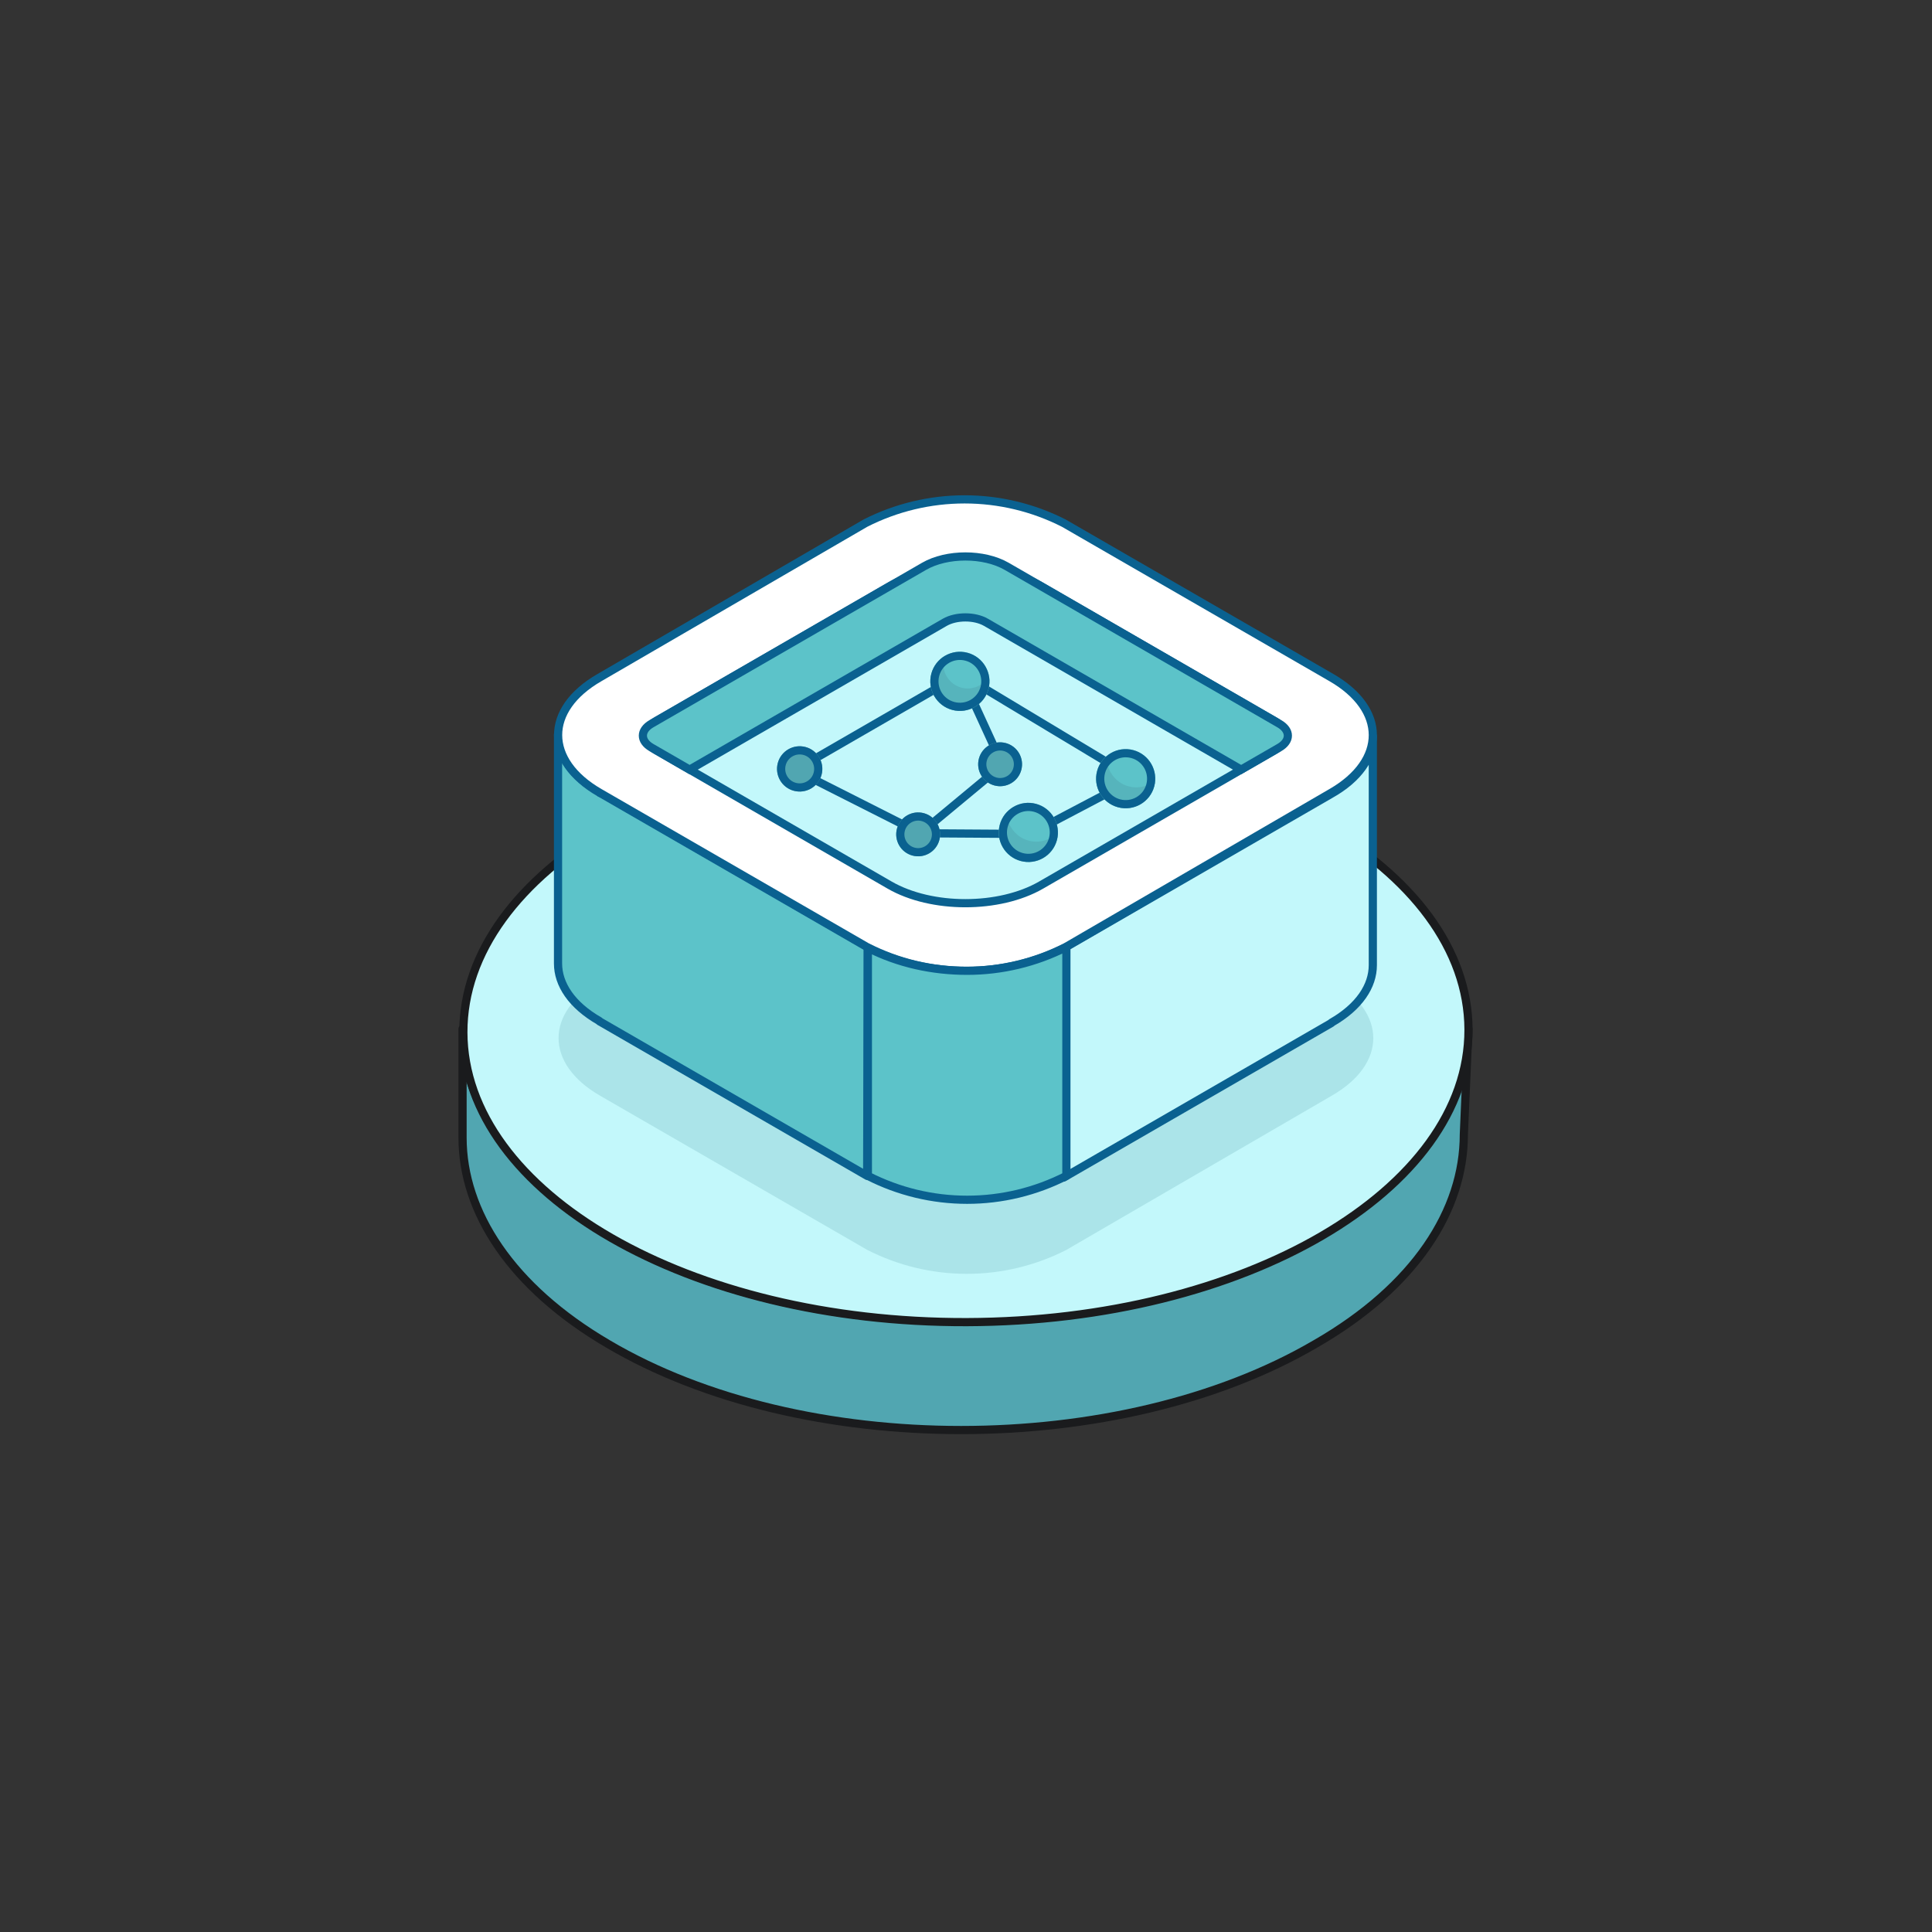 <svg width="236" height="236" viewBox="0 0 236 236" fill="none" xmlns="http://www.w3.org/2000/svg">
<rect x="0" y="0" width="236" height="236" fill="#333333" stroke="none"/>
<path d="M56.502 125.678L56.502 138.961C56.502 148.06 62.464 157.232 74.242 164.148C98.015 178.197 136.726 178.197 160.714 164.148C172.851 157.159 178.812 147.842 178.812 138.597L179.372 125.663C179.372 134.908 172.78 143.804 160.714 150.865C136.726 164.914 98.015 164.914 74.242 150.865C62.464 143.877 56.502 134.777 56.502 125.678Z" fill="#51A6B1" stroke="#1A1B1D" stroke-linejoin="round"/>
<path d="M56.601 126.111C56.545 106.469 83.985 90.469 117.89 90.372C151.795 90.276 179.326 106.121 179.382 125.763C179.437 145.405 151.997 161.406 118.092 161.502C84.187 161.598 56.656 145.753 56.601 126.111Z" fill="#C3F8FB" stroke="#1A1B1D"/>
<path opacity="0.2" d="M162.697 119.785C169.419 123.661 169.454 129.938 162.697 133.831L130.233 152.695C126.474 154.607 122.317 155.603 118.1 155.603C113.883 155.603 109.725 154.607 105.967 152.695L73.28 133.831C66.574 129.955 66.523 123.678 73.28 119.785L105.761 100.92C109.517 99.009 113.671 98.013 117.885 98.013C122.099 98.013 126.254 99.009 130.01 100.92L162.697 119.785Z" fill="#4C99A4"/>
<path fill-rule="evenodd" clip-rule="evenodd" d="M68.165 89.735V117.689C68.165 120.223 69.818 122.774 73.224 124.723L73.224 124.754L105.928 143.635L105.996 115.682L73.31 96.8L73.309 96.868V96.8C69.879 94.88 68.165 92.29 68.165 89.735Z" fill="#5CC3C9"/>
<path d="M68.665 89.735C68.665 89.458 68.441 89.235 68.165 89.235C67.888 89.235 67.665 89.458 67.665 89.735H68.665ZM73.224 124.723L73.724 124.724C73.725 124.544 73.628 124.378 73.472 124.289L73.224 124.723ZM73.224 124.754L72.724 124.752C72.723 124.932 72.819 125.097 72.974 125.187L73.224 124.754ZM105.928 143.635L105.678 144.068C105.832 144.158 106.023 144.158 106.177 144.069C106.332 143.98 106.427 143.815 106.428 143.637L105.928 143.635ZM105.996 115.682L106.496 115.683C106.497 115.504 106.401 115.339 106.246 115.249L105.996 115.682ZM73.31 96.8L73.56 96.367C73.405 96.278 73.215 96.278 73.06 96.367C72.906 96.456 72.81 96.621 72.81 96.799L73.31 96.8ZM73.309 96.868H72.809C72.809 97.144 73.033 97.367 73.309 97.368C73.585 97.368 73.808 97.145 73.809 96.869L73.309 96.868ZM73.309 96.8H73.809C73.809 96.619 73.712 96.453 73.554 96.364L73.309 96.8ZM68.665 117.689V89.735H67.665V117.689H68.665ZM73.472 124.289C70.16 122.394 68.665 119.983 68.665 117.689H67.665C67.665 120.463 69.475 123.154 72.976 125.157L73.472 124.289ZM73.724 124.755L73.724 124.724L72.724 124.721L72.724 124.752L73.724 124.755ZM106.178 143.202L73.474 124.321L72.974 125.187L105.678 144.068L106.178 143.202ZM105.496 115.681L105.428 143.634L106.428 143.637L106.496 115.683L105.496 115.681ZM73.059 97.233L105.746 116.115L106.246 115.249L73.56 96.367L73.059 97.233ZM73.809 96.869L73.81 96.802L72.81 96.799L72.809 96.866L73.809 96.869ZM72.809 96.8V96.868H73.809V96.8H72.809ZM67.665 89.735C67.665 92.533 69.541 95.263 73.065 97.237L73.554 96.364C70.218 94.496 68.665 92.046 68.665 89.735H67.665Z" fill="#0A6190"/>
<path fill-rule="evenodd" clip-rule="evenodd" d="M167.695 89.941V117.895C167.695 120.429 166.042 122.98 162.636 124.929L162.636 124.96L129.932 143.842L129.864 115.888L162.55 97.007L162.551 97.007V97.007C165.98 95.086 167.695 92.496 167.695 89.941Z" fill="#C3F8FB"/>
<path d="M167.195 89.941C167.195 89.665 167.419 89.441 167.695 89.441C167.971 89.441 168.195 89.665 168.195 89.941H167.195ZM162.636 124.929L162.136 124.93C162.136 124.75 162.232 124.584 162.388 124.495L162.636 124.929ZM162.636 124.96L163.136 124.959C163.137 125.138 163.042 125.304 162.886 125.393L162.636 124.96ZM129.932 143.842L130.182 144.275C130.028 144.364 129.838 144.364 129.683 144.275C129.528 144.186 129.433 144.021 129.432 143.843L129.932 143.842ZM129.864 115.888L129.364 115.889C129.363 115.71 129.459 115.545 129.614 115.455L129.864 115.888ZM162.55 97.007L162.898 97.367C162.868 97.395 162.836 97.419 162.801 97.44L162.55 97.007ZM162.551 97.007L162.204 96.647C162.348 96.507 162.562 96.468 162.746 96.546C162.931 96.625 163.051 96.806 163.051 97.007H162.551ZM162.551 97.007L162.795 97.443C162.64 97.53 162.451 97.528 162.298 97.438C162.145 97.348 162.051 97.184 162.051 97.007H162.551ZM167.195 117.895V89.941H168.195V117.895H167.195ZM162.388 124.495C165.7 122.6 167.195 120.189 167.195 117.895H168.195C168.195 120.669 166.385 123.36 162.885 125.363L162.388 124.495ZM162.136 124.962L162.136 124.93L163.136 124.927L163.136 124.959L162.136 124.962ZM129.682 143.409L162.386 124.527L162.886 125.393L130.182 144.275L129.682 143.409ZM130.364 115.887L130.432 143.84L129.432 143.843L129.364 115.889L130.364 115.887ZM162.801 97.44L130.114 116.321L129.614 115.455L162.3 96.574L162.801 97.44ZM162.898 97.367L162.898 97.367L162.203 96.647L162.204 96.647L162.898 97.367ZM162.051 97.007V97.007H163.051V97.007H162.051ZM168.195 89.941C168.195 92.74 166.319 95.469 162.795 97.443L162.306 96.57C165.642 94.703 167.195 92.253 167.195 89.941H168.195Z" fill="#0A6190"/>
<path d="M162.641 82.772C169.363 86.648 169.397 92.925 162.641 96.818L130.177 115.682C126.418 117.594 122.26 118.59 118.043 118.59C113.827 118.59 109.669 117.594 105.91 115.682L73.224 96.818C66.518 92.942 66.467 86.665 73.224 82.772L105.705 63.907C109.461 61.996 113.615 61 117.829 61C122.043 61 126.198 61.996 129.954 63.907L162.641 82.772Z" fill="white" stroke="#0A6190" stroke-linejoin="round"/>
<path d="M130.262 115.682V143.635C126.509 145.555 122.353 146.555 118.138 146.555C113.922 146.555 109.767 145.555 106.013 143.635V115.781C109.77 117.689 113.924 118.585 118.138 118.585C122.351 118.585 126.506 117.591 130.262 115.682Z" fill="#5CC3C9" stroke="#0A6190" stroke-linejoin="round"/>
<path d="M127.172 71.605C122.064 68.656 113.782 68.656 108.674 71.605L80.135 88.081C78.432 89.064 78.432 90.658 80.135 91.641L108.674 108.117C113.782 111.066 122.064 111.066 127.172 108.117L155.712 91.641C157.414 90.658 157.414 89.064 155.712 88.081L127.172 71.605Z" fill="#C3F8FB" stroke="#0A6190"/>
<path fill-rule="evenodd" clip-rule="evenodd" d="M112.877 69.179C115.664 67.57 120.183 67.57 122.97 69.179L156.272 88.405C157.665 89.209 157.665 90.513 156.272 91.318L151.608 94.01L120.447 76.021C119.053 75.216 116.794 75.216 115.4 76.021L84.239 94.01L79.575 91.318C78.181 90.513 78.181 89.209 79.575 88.405L112.877 69.179Z" fill="#5CC3C9"/>
<path d="M122.97 69.179L123.22 68.746V68.746L122.97 69.179ZM112.877 69.179L113.127 69.612V69.612L112.877 69.179ZM156.272 88.405L156.522 87.972L156.272 88.405ZM156.272 91.318L156.022 90.885L156.272 91.318ZM151.608 94.01L151.358 94.443L151.608 94.588L151.858 94.443L151.608 94.01ZM120.447 76.021L120.696 75.588L120.447 76.021ZM115.4 76.021L115.15 75.588L115.4 76.021ZM84.239 94.01L83.989 94.443L84.239 94.588L84.489 94.443L84.239 94.01ZM79.575 91.318L79.825 90.885H79.825L79.575 91.318ZM79.575 88.405L79.825 88.838H79.825L79.575 88.405ZM123.22 68.746C121.732 67.888 119.814 67.473 117.923 67.473C116.032 67.473 114.114 67.888 112.627 68.746L113.127 69.612C114.427 68.862 116.161 68.473 117.923 68.473C119.685 68.473 121.42 68.862 122.72 69.612L123.22 68.746ZM156.522 87.972L123.22 68.746L122.72 69.612L156.022 88.838L156.522 87.972ZM156.522 91.751C157.31 91.296 157.817 90.63 157.817 89.861C157.817 89.092 157.31 88.426 156.522 87.972L156.022 88.838C156.627 89.187 156.817 89.576 156.817 89.861C156.817 90.147 156.627 90.535 156.022 90.885L156.522 91.751ZM151.858 94.443L156.522 91.751L156.022 90.885L151.358 93.577L151.858 94.443ZM151.858 93.577L120.696 75.588L120.197 76.454L151.358 94.443L151.858 93.577ZM120.696 75.588C119.906 75.131 118.901 74.918 117.923 74.918C116.946 74.918 115.941 75.131 115.15 75.588L115.65 76.454C116.253 76.106 117.075 75.918 117.923 75.918C118.772 75.918 119.594 76.106 120.197 76.454L120.696 75.588ZM115.15 75.588L83.989 93.577L84.489 94.443L115.65 76.454L115.15 75.588ZM79.325 91.751L83.989 94.443L84.489 93.577L79.825 90.885L79.325 91.751ZM79.325 87.972C78.537 88.426 78.03 89.092 78.03 89.861C78.03 90.63 78.537 91.296 79.325 91.751L79.825 90.885C79.219 90.535 79.03 90.147 79.03 89.861C79.03 89.576 79.219 89.187 79.825 88.838L79.325 87.972ZM112.627 68.746L79.325 87.972L79.825 88.838L113.127 69.612L112.627 68.746Z" fill="#0A6190"/>
<path d="M117.377 82.373L138.61 95.139L125.818 101.871L112.421 101.785M117.377 82.373L97.138 94.058L112.421 101.785M117.377 82.373L122.454 93.457L112.421 101.785" stroke="#0A6190"/>
<circle cx="117.254" cy="83.228" r="3.613" transform="rotate(15 117.254 83.228)" fill="#5CC3C9"/>
<path opacity="0.5" fill-rule="evenodd" clip-rule="evenodd" d="M120.807 82.567C120.162 83.734 118.784 84.357 117.438 83.997C115.853 83.572 114.913 81.943 115.338 80.358C115.359 80.277 115.384 80.198 115.412 80.12C114.628 80.584 114.019 81.343 113.764 82.293C113.248 84.22 114.392 86.201 116.319 86.718C118.247 87.234 120.228 86.09 120.744 84.163C120.888 83.624 120.903 83.081 120.807 82.567Z" fill="#51A6B1"/>
<circle cx="117.254" cy="83.228" r="3.113" transform="rotate(15 117.254 83.228)" stroke="#0A6190"/>
<circle cx="137.505" cy="95.12" r="3.613" transform="rotate(15 137.505 95.12)" fill="#5CC3C9"/>
<path opacity="0.5" fill-rule="evenodd" clip-rule="evenodd" d="M141.112 95.35C140.241 96.069 139.048 96.37 137.874 96.055C136.182 95.602 135.094 94.02 135.203 92.336C134.644 92.798 134.218 93.432 134.016 94.185C133.499 96.113 134.643 98.094 136.571 98.61C138.498 99.127 140.479 97.983 140.996 96.055C141.059 95.82 141.097 95.584 141.112 95.35Z" fill="#51A6B1"/>
<circle cx="137.505" cy="95.12" r="3.113" transform="rotate(15 137.505 95.12)" stroke="#0A6190"/>
<circle cx="97.684" cy="93.924" r="2.767" transform="rotate(15 97.684 93.924)" fill="#51A6B1"/>
<circle cx="97.684" cy="93.924" r="2.267" transform="rotate(15 97.684 93.924)" stroke="#0A6190"/>
<circle cx="125.617" cy="101.682" r="3.613" transform="rotate(15 125.617 101.682)" fill="#5CC3C9"/>
<path opacity="0.5" fill-rule="evenodd" clip-rule="evenodd" d="M129.231 101.663C128.349 102.605 126.99 103.042 125.656 102.685C124.048 102.254 122.985 100.802 122.978 99.214C122.585 99.633 122.286 100.153 122.127 100.747C121.611 102.674 122.754 104.655 124.682 105.172C126.609 105.688 128.59 104.544 129.107 102.617C129.192 102.298 129.232 101.978 129.231 101.663Z" fill="#51A6B1"/>
<circle cx="125.617" cy="101.682" r="3.113" transform="rotate(15 125.617 101.682)" stroke="#0A6190"/>
<circle cx="112.155" cy="101.921" r="2.68" transform="rotate(15 112.155 101.921)" fill="#51A6B1"/>
<circle cx="112.155" cy="101.921" r="2.18" transform="rotate(15 112.155 101.921)" stroke="#0A6190"/>
<circle cx="122.166" cy="93.358" r="2.68" transform="rotate(15 122.166 93.358)" fill="#51A6B1"/>
<circle cx="122.166" cy="93.358" r="2.18" transform="rotate(15 122.166 93.358)" stroke="#0A6190"/>
</svg>
